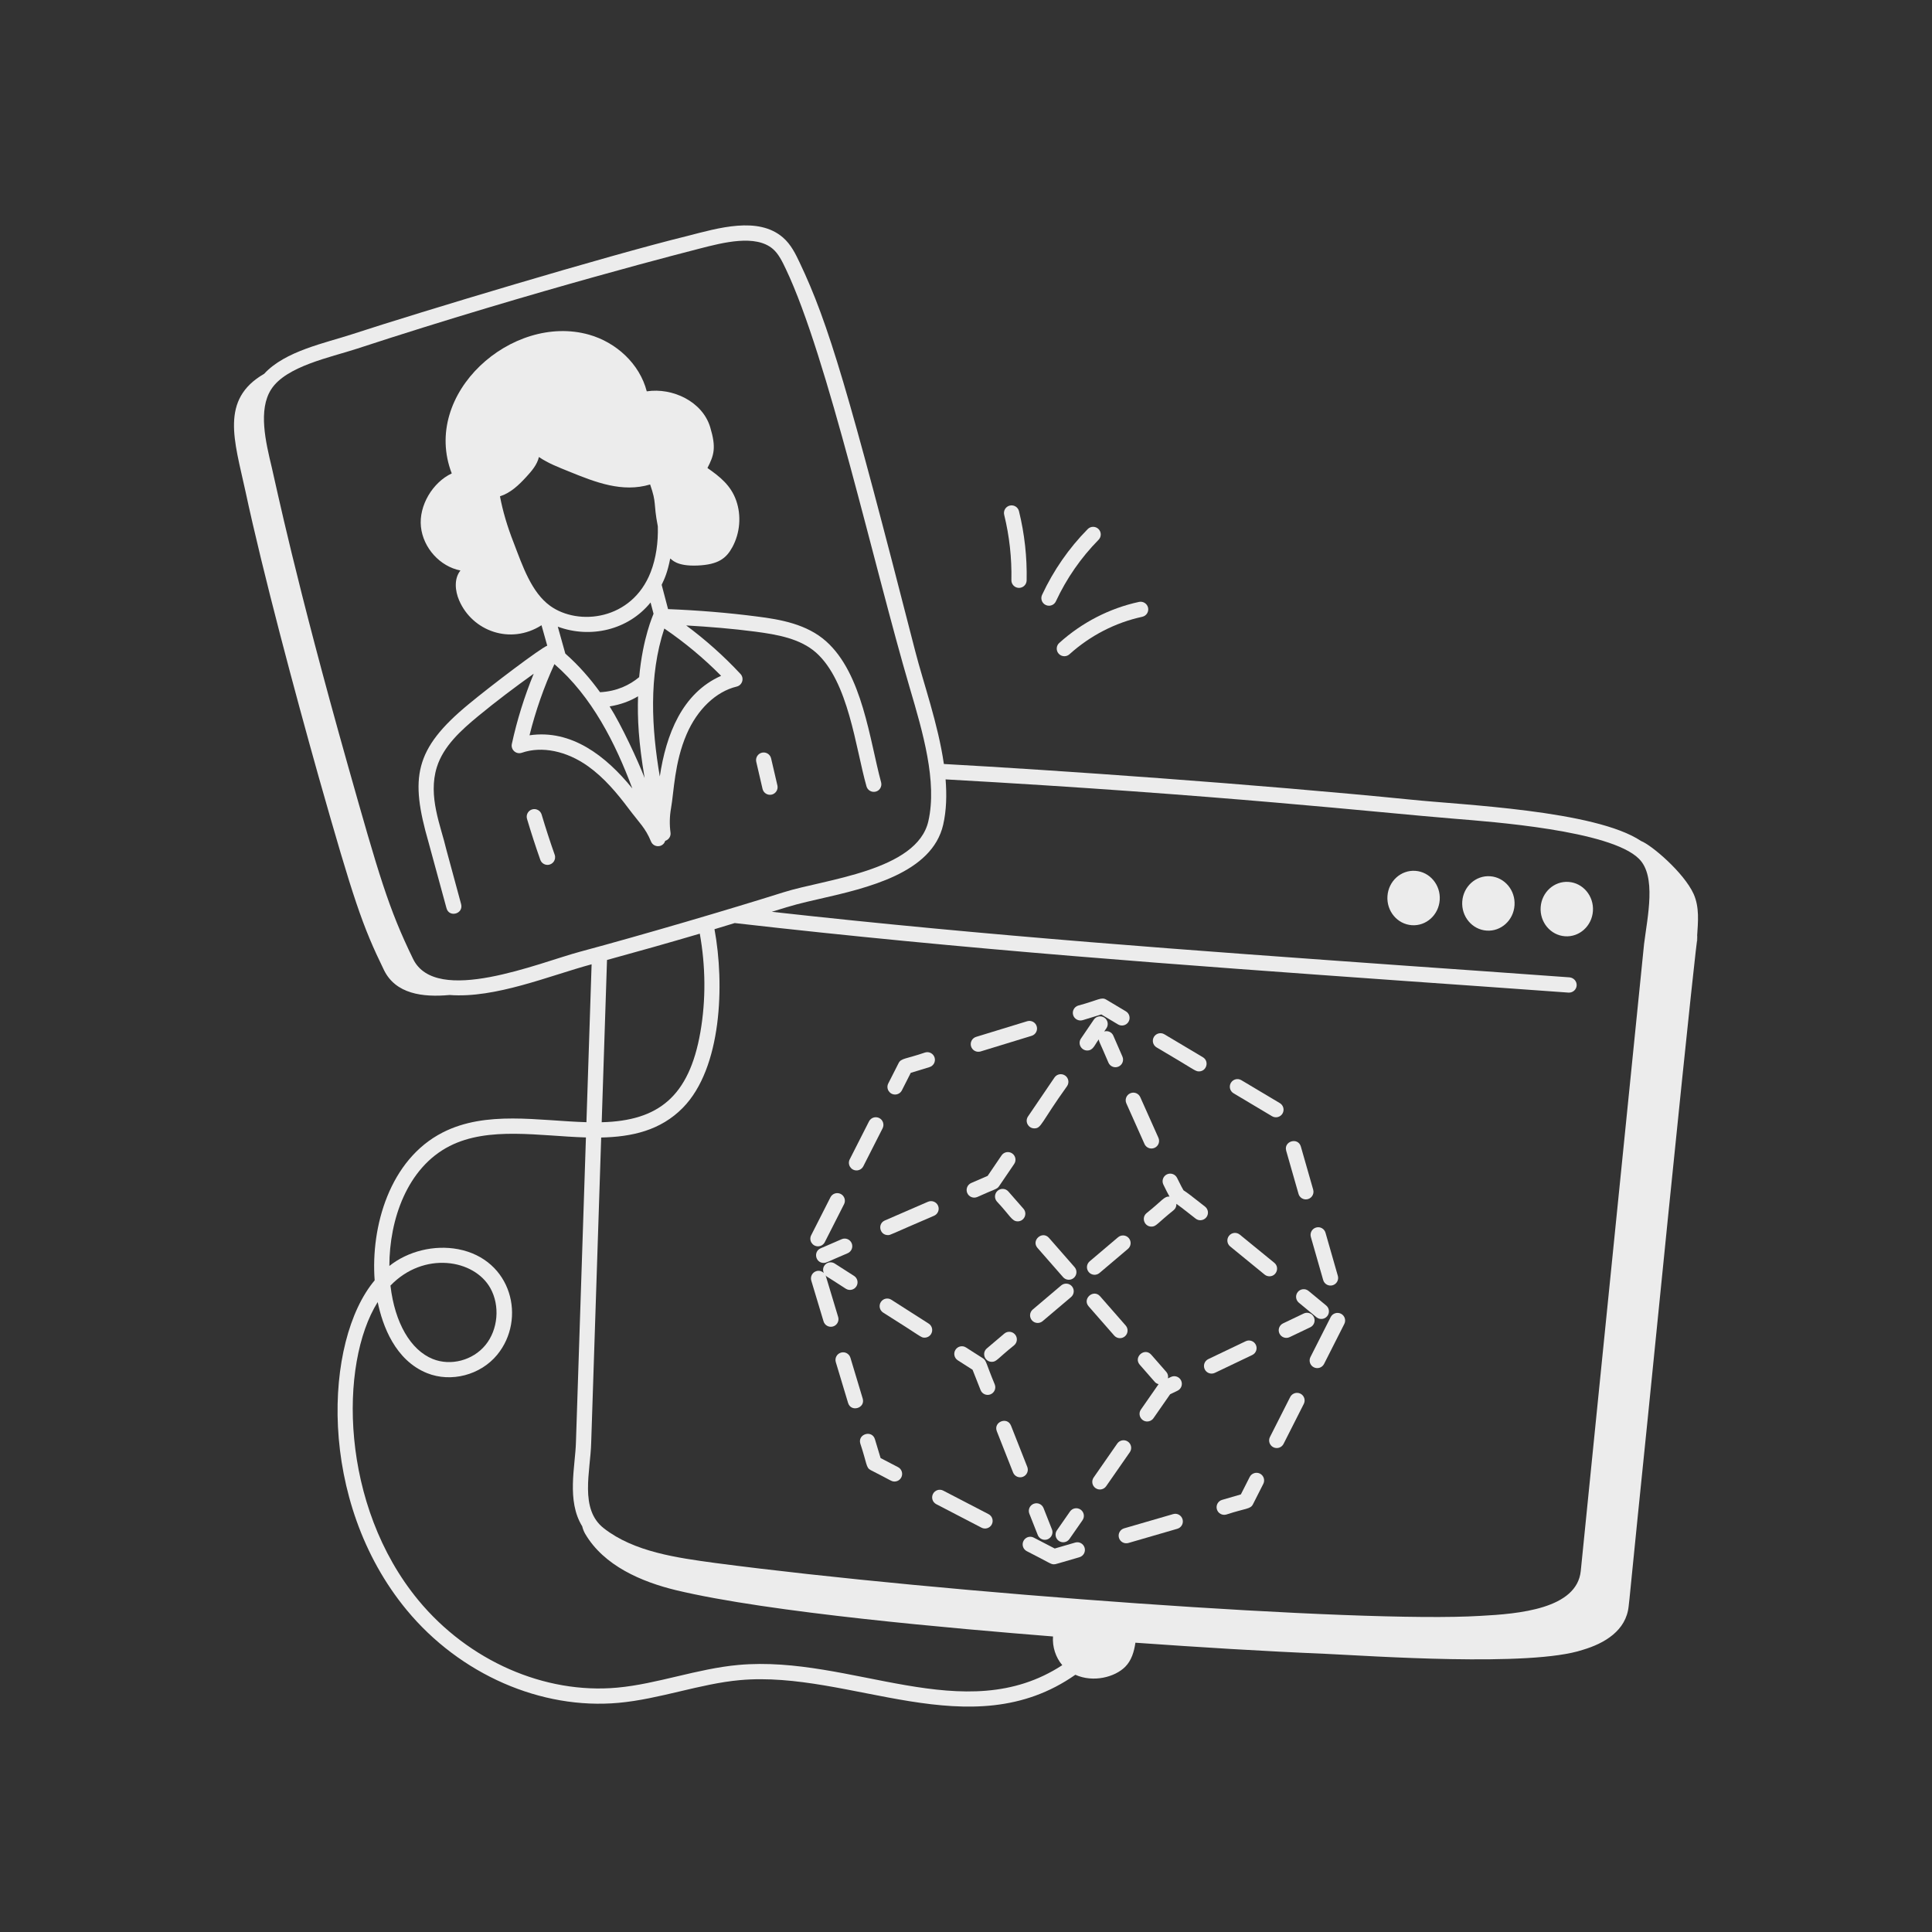 <?xml version="1.0" encoding="utf-8"?>
<!-- Generator: Adobe Illustrator 27.5.0, SVG Export Plug-In . SVG Version: 6.00 Build 0)  -->
<svg version="1.1" id="Layer_1" xmlns="http://www.w3.org/2000/svg" xmlns:xlink="http://www.w3.org/1999/xlink" x="0px" y="0px"
	 viewBox="0 0 3000 3000" style="enable-background:new 0 0 3000 3000;" xml:space="preserve">
<rect x="0" y="0" width="3000" height="3000" fill="#333333" stroke="none"/>
<g>
	<g>
		<path style="fill:#ECECEC;" d="M2629.847,1388.106c-15.282-33.396-65.357-75.917-81.643-82.204c-71.139-47.72-279.254-56.019-356.438-64.14
			c-243.575-24.359-554.494-45.96-726.116-55.439c-9.023-62.434-31.73-125.453-44.516-175.294
			c-103.536-403.957-134.556-508.988-179.451-603.356c-6.244-13.135-13.332-28.004-25.969-38.919
			c-38.427-33.162-100.134-14.767-148.821-2.22C943.99,396.647,651.727,484.607,546.683,519.02
			c-42.024,13.772-103.957,25.988-136.565,61.487c-68.778,39.676-46.107,103.636-29.167,181.497
			c27.666,129.141,77.688,315.573,113.665,443.527c54.835,193.269,68.055,231.979,101.588,300.739
			c18.139,37.242,60.385,42.632,101.843,38.758c71.062,5.474,155.072-29.98,220.59-47.672l-8.03,245.198
			c-74.979-2.213-155.806-18.43-223.197,15.948c-82.279,41.926-111.902,145.942-105.647,229.632
			c-78.638,93.41-89.853,342.977,49.707,511.85c82.603,99.947,208.831,155.169,329.208,144.162
			c63.672-5.838,126.631-29.71,188.319-35.266c171.681-15.468,357.918,105.767,520.782-8.313
			c27.849,12.53,61.469,3.708,77.48-12.427c9.689-9.765,13.725-23.229,15.8-37.356c98.698,7.007,197.396,13.187,296.093,17.301
			c67.251,3.078,317.686,20.787,398.301-6.157c33.861-9.947,67.728-29.837,71.514-67.962c0.647-2.586,4.111-42.994,29.6-291.266
			c99.234-990.985,73.757-692.062,76.723-749.235C2636.715,1431.203,2639.086,1408.942,2629.847,1388.106z M2258.782,1271.362
			c55.995,4.61,241.951,17.945,286.057,62.042c27.509,26.947,13.457,89.386,8.048,132.608l-68.907,681.75l-29.363,291.5
			c-5.926,59.205-96.757,66.752-155.817,69.858c-186.058,11.532-836.33-35.774-1188.501-82.172
			c-58.963-8.048-125.743-17.049-172.866-53.988c-38.046-29.831-20.493-88.009-19.419-133.082l15.517-473.549
			c47.337-1.023,92.096-10.69,127.014-46.4c60.329-61.669,64.738-191.722,48.91-277.067c10.505-3.136,20.922-6.365,31.404-9.545
			c362.104,41.481,691.081,65.01,1038.356,89.766c83.592,5.92,168.842,11.84,256.457,18.234h0.711
			c6.157,0,11.366-4.735,11.84-10.892c0.474-6.631-4.498-12.077-10.892-12.788c-87.621-6.394-172.629-12.314-256.457-18.234
			c-329.376-23.544-642.31-45.637-982.469-83.574c36.443-11.351,42.092-12.678,74.301-20.067
			c73.734-16.858,174.733-39.937,191.903-115.302c5.07-22.269,5.619-45.984,3.712-70.228
			C1898.476,1234.243,2139.052,1261.692,2258.782,1271.362z M554.06,541.544c279.555-91.635,529.692-154.797,532.062-155.47
			c36.827-9.504,87.286-22.524,114.122,0.601c8.869,7.678,14.569,19.633,20.061,31.173
			c64.868,136.364,136.836,461.843,192.493,650.74c20.038,68.034,42.735,145.11,28.733,206.599
			c-17.614,77.267-161.301,90.247-224.464,110.237c-83.676,26.421-219.688,66.422-316.282,92.361
			c-63.446,16.938-223.731,84.341-259.348,11.262c-38.287-78.591-53.047-130.026-100.767-298.799
			c-82.04-290.285-112.092-436.962-118.574-464.074c-9.585-40.053-21.506-89.864-0.925-121.73
			C444.341,568.586,512.786,555.036,554.06,541.544z M1086.642,1449.792c9.019,50.369,9.666,102.901,0.856,153.169
			c-17.487,99.803-65.219,137.483-153.186,139.646l8.256-251.959C990.638,1477.49,1038.669,1463.945,1086.642,1449.792z
			 M1146.871,2585.291c-64.003,5.74-126.577,29.619-188.342,35.266c-112.885,10.337-231.124-41.648-308.812-135.652
			c-121.574-147.158-123.4-367.124-63.247-463.056c7.55,36.514,26.999,90.35,76.694,110.353
			c37.266,14.962,83.042,2.983,108.884-28.513c45.456-55.375,23.026-148.013-60.738-163.98
			c-36.989-6.961-77.712,2.937-106.711,26.062c0-71.526,27.403-152.464,93.564-186.18c60.697-30.905,139.78-15.458,211.664-13.372
			l-15.494,472.948c-0.973,37.868-14.873,91.009,9.741,130.92c0.965,3.951,2.405,7.79,4.469,11.398
			c29.126,49.965,88.089,74.827,140.658,87.615c146.018,35.099,435.601,59.91,585.92,72c-1.22,15.858,4.047,32.479,14.384,44.548
			C1497.228,2685.089,1321.994,2569.506,1146.871,2585.291z M606.311,1996.249c51.74-53.76,129.874-41.066,155.065,3.885
			c15.286,27.288,12.071,64.519-7.62,88.523c-19.471,23.749-53.835,32.861-81.759,21.576
			c-34.375-13.829-58.911-56.194-65.606-113.29C606.369,1996.712,606.334,1996.481,606.311,1996.249z"/>
		<path style="fill:#ECECEC;" d="M2430.087,1453.831c22.414,1.619,41.851-15.959,43.406-39.264c1.555-23.304-15.349-43.51-37.763-45.129
			s-41.851,15.962-43.406,39.266S2407.673,1452.212,2430.087,1453.831z"/>
		<path style="fill:#ECECEC;" d="M2308.339,1445.034c22.414,1.619,41.845-15.959,43.406-39.26c1.555-23.304-15.355-43.51-37.763-45.129
			c-22.42-1.619-41.851,15.959-43.406,39.264C2269.015,1423.213,2285.925,1443.416,2308.339,1445.034z"/>
		<path style="fill:#ECECEC;" d="M2192.188,1436.646c22.414,1.619,41.845-15.962,43.406-39.266c1.555-23.301-15.349-43.504-37.763-45.126
			c-22.414-1.619-41.851,15.959-43.406,39.263C2152.869,1414.822,2169.774,1435.027,2192.188,1436.646z"/>
		<path style="fill:#ECECEC;" d="M727.625,1093.525c-84.816,69.975-90.938,114.341-62.276,214.069c0.666,2.445,29.742,109.144,27.941,102.534
			c3.966,15.185,26.673,9.059,22.738-6.157l-22.975-84.774c-8.384-36.295-28.96-82.586-14.679-128.11
			c10.181-32.442,37.411-57.067,64.409-79.328c27.854-22.949,56.76-44.689,85.95-65.603c-14.424,35.272-25.86,71.78-33.953,109.035
			c-1.923,8.926,6.543,16.681,15.448,13.713c31.057-10.753,69.595-2.891,103.068,21.044c24.616,17.624,44.54,41.249,62.773,65.56
			c17.065,22.753,25.968,29.787,34.803,51.153c4.119,9.977,18.623,9.815,22.067-1c5.452-1.711,9.013-7.047,8.227-12.782
			c-1.723-12.557-1.445-25.322,0.809-37.925c4.56-25.551,5.196-70.788,24.166-114.77c16.673-38.734,45.741-66.415,77.758-74.07
			c8.784-2.084,12.1-12.958,5.92-19.587c-25.75-27.652-54.02-52.852-84.297-75.339c35.78,2.049,71.705,4.946,107.289,9.62
			c34.104,4.501,69.624,10.658,94.483,32.679c50.412,45.149,61.045,147.058,78.145,207.438c1.659,6.157,8.053,9.944,14.447,8.287
			c6.394-1.656,9.944-8.287,8.285-14.444c-17.804-65.684-28.922-168.503-85.245-218.804c-29.837-26.759-71.04-34.098-107.034-38.599
			c-45.961-5.995-92.5-9.715-138.542-11.545l-9.926-37.743c4.972-10.385,9.026-19.414,13.297-40.827
			c2.375,0.994,8.757,12.381,42.556,10.88c32.053-1.42,44.474-11.068,53.985-28.629c11.88-21.894,14.089-48.884,5.908-72.205
			c-8.29-23.657-25.264-37.055-44.655-50.589c10.241-19.959,13.872-31.431,4.301-63.267c-12.04-40.11-58.666-61.843-98.536-55.775
			c-11.106-42.897-47.545-76.055-89.54-87.956c-119.468-33.864-261.124,91.336-213.265,215.422
			c-29.687,13.872-51.361,50.077-47.852,82.903c3.509,32.823,29.508,61.568,61.345,67.814c-10.181,12.719-8.423,31.551-2.029,46.406
			c20.594,47.839,79.655,69.384,127.905,38.616l8.909,31.719C839.663,1006.28,763.43,1063.873,727.625,1093.525z M1021.447,817.328
			c0.723,24.894-2.746,49.47-10.967,70.768c-28.946,75.003-112.32,84.312-156.14,52.725c-28.92-20.857-42.667-61.326-56.471-97.472
			c-10.383-26.328-17.222-50.043-21.512-72.676c16.638-5.325,29.161-17.419,40.902-30.198c8.325-9.056,16.823-18.815,19.575-30.84
			c14.314,9.828,30.704,15.991,46.753,22.532c41.465,16.902,82.769,33.034,125.928,20.119
			C1020.079,782.78,1014.073,779.08,1021.447,817.328z M822.23,1141.755c9.447-37.948,22.408-74.995,38.665-110.515
			c58.167,50.264,94.736,122.786,120.979,193.094C940.636,1173.433,887.077,1132.318,822.23,1141.755z M946.625,1096.927
			c17.084-2.769,31.78-8.308,44.128-15.725c-1.082,34.938,0.775,71.039,10.227,126.899
			C991.216,1182.617,965.061,1125.849,946.625,1096.927z M1024.528,1205.742c-12.673-74.394-17.522-155.563,7.018-229.771
			c31.658,21.576,61.224,46.181,88.211,73.445C1059.297,1076.18,1034.29,1140.42,1024.528,1205.742z M1014.81,953.017
			c-0.684,2.368-16.599,36.557-22.333,98.452c-14.638,12.167-34.439,22.021-60.732,23.403
			c-14.794-20.512-32.924-41.544-53.928-59.992l-11.684-41.79c50.658,18.738,109.361,5.291,144.063-37.558L1014.81,953.017z"/>
		<path style="fill:#ECECEC;" d="M841.031,1264.803c-1.862-6.244-8.429-9.805-14.719-7.978c-6.267,1.873-9.84,8.464-7.967,14.731
			c6.383,21.437,13.32,42.804,20.628,63.525c1.723,4.879,6.29,7.909,11.169,7.909c8.206,0,13.872-8.124,11.169-15.771
			C854.131,1306.868,847.309,1285.87,841.031,1264.803z"/>
		<path style="fill:#ECECEC;" d="M1197.365,1177.599c-1.492-6.359-7.863-10.314-14.21-8.857c-6.371,1.48-10.337,7.863-8.845,14.222l9.759,42.041
			c1.493,6.407,7.897,10.314,14.21,8.857c6.371-1.48,10.337-7.839,8.868-14.222L1197.365,1177.599z"/>
		<path style="fill:#ECECEC;" d="M1681.187,1584.114l28.941-8.88l25.993,15.517c5.574,3.31,12.871,1.553,16.234-4.116
			c3.353-5.596,1.515-12.881-4.093-16.234l-30.502-18.199c-7.745-4.523-11.829,0.719-43.51,9.25c-6.255,1.919-9.77,8.556-7.851,14.8
			C1668.307,1582.473,1674.921,1585.941,1681.187,1584.114z"/>
		<path style="fill:#ECECEC;" d="M1522.654,1632.7l79.273-24.281c6.255-1.919,9.77-8.556,7.851-14.8c-1.908-6.244-8.498-9.736-14.788-7.863l-79.273,24.281
			c-6.255,1.919-9.77,8.556-7.851,14.8C1509.781,1631.083,1516.376,1634.584,1522.654,1632.7z"/>
		<path style="fill:#ECECEC;" d="M1389.858,1699.578c4.324,0,8.487-2.359,10.568-6.475l13.806-27.195l29.149-8.926c6.255-1.919,9.77-8.556,7.851-14.8
			c-1.919-6.244-8.487-9.805-14.788-7.862c-30.042,10.248-37.184,8.769-41.047,16.373l-16.083,31.681
			C1375.326,1690.221,1381.012,1699.578,1389.858,1699.578z"/>
		<path style="fill:#ECECEC;" d="M1329.999,1817.423c4.324,0,8.475-2.359,10.568-6.475l29.924-58.923c2.96-5.828,0.636-12.95-5.192-15.933
			c-5.885-2.937-12.973-0.624-15.922,5.203l-29.924,58.923C1315.457,1808.086,1321.187,1817.423,1329.999,1817.423z"/>
		<path style="fill:#ECECEC;" d="M1301.485,2044.974l-19.043-63.27c-0.162-0.543-0.543-0.942-0.775-1.445c3.363,3.33-4.607-2.803,31.716,20.87
			c5.459,3.512,12.81,1.959,16.361-3.584c3.515-5.504,1.908-12.834-3.596-16.349l-29.935-19.148
			c-9.667-6.229-21.907,3.613-17.003,14.687c-2.989-2.888-7.284-4.275-11.522-2.94c-6.267,1.873-9.817,8.487-7.932,14.754
			l19.043,63.27c1.925,6.351,8.632,9.783,14.754,7.909C1299.82,2057.854,1303.37,2051.241,1301.485,2044.974z"/>
		<path style="fill:#ECECEC;" d="M1270.139,1935.292c4.324,0,8.475-2.359,10.568-6.475l29.935-58.946c2.96-5.828,0.636-12.95-5.192-15.933
			c-5.862-2.937-12.962-0.624-15.922,5.203l-29.935,58.946C1255.598,1925.955,1261.328,1935.292,1270.139,1935.292z"/>
		<path style="fill:#ECECEC;" d="M1339.561,2171.561l-19.043-63.293c-1.885-6.221-8.487-9.851-14.754-7.909c-6.267,1.873-9.817,8.487-7.932,14.754
			l19.044,63.293C1321.426,2193.418,1344.097,2186.643,1339.561,2171.561z"/>
		<path style="fill:#ECECEC;" d="M1394.46,2278.167l-27.079-14.083l-8.787-29.207c-4.575-15.119-27.184-8.103-22.686,6.799
			c10.449,31.191,8.632,37.266,16.118,41.116c32.076,16.176,31.951,17.714,36.965,17.714c4.278,0,8.406-2.313,10.522-6.383
			C1402.519,2288.319,1400.264,2281.173,1394.46,2278.167z"/>
		<path style="fill:#ECECEC;" d="M1669.521,2395.296l-31.728,9.227l-32.525-16.881c-5.828-3.122-12.938-0.786-15.968,5.041
			c-3.006,5.804-0.751,12.95,5.053,15.956c36.339,18.409,37.046,20.419,42.192,20.419c3.148,0,2.897-0.511,39.59-11.008
			c6.278-1.827,9.886-8.394,8.059-14.684C1682.367,2397.076,1675.857,2393.399,1669.521,2395.296z"/>
		<path style="fill:#ECECEC;" d="M1534.991,2351.15l-70.266-36.491c-5.804-3.099-12.95-0.786-15.968,5.041c-3.006,5.804-0.752,12.95,5.053,15.956
			l70.266,36.491c5.613,2.974,12.885,0.888,15.968-5.041C1543.05,2361.302,1540.795,2354.156,1534.991,2351.15z"/>
		<path style="fill:#ECECEC;" d="M1821.591,2351.104l-76.035,22.084c-6.278,1.827-9.886,8.395-8.059,14.684c1.867,6.433,8.583,9.847,14.673,8.071
			l76.035-22.084c6.278-1.827,9.886-8.394,8.059-14.684S1827.928,2349.207,1821.591,2351.104z"/>
		<path style="fill:#ECECEC;" d="M1956.445,2288.203c-5.862-2.891-12.95-0.578-15.91,5.226l-13.736,27.079l-29.172,8.487
			c-6.278,1.827-9.886,8.394-8.059,14.684c1.867,6.433,8.583,9.847,14.673,8.071c30.91-10.091,37.436-8.171,41.359-15.956
			l16.049-31.681C1964.608,2298.286,1962.273,2291.163,1956.445,2288.203z"/>
		<path style="fill:#ECECEC;" d="M2035.487,1920.746l19.148,66.901c1.828,6.428,8.576,9.923,14.638,8.117c6.279-1.804,9.921-8.348,8.117-14.638
			l-19.147-66.901c-1.792-6.29-8.371-9.99-14.638-8.117C2037.325,1907.912,2033.683,1914.456,2035.487,1920.746z"/>
		<path style="fill:#ECECEC;" d="M2016.339,1853.845c1.491,5.203,6.232,8.579,11.389,8.579c7.831,0,13.549-7.52,11.389-15.101l-19.136-66.901
			c-4.367-15.133-27.053-8.483-22.778,6.521L2016.339,1853.845z"/>
		<path style="fill:#ECECEC;" d="M1795.899,1626.364c60.018,35.108,59.759,37.301,65.826,37.301c12.017,0,16.36-15.875,6.07-22.015l-59.778-35.636
			c-5.608-3.353-12.881-1.503-16.234,4.116C1788.442,1615.75,1790.28,1623.011,1795.899,1626.364z"/>
		<path style="fill:#ECECEC;" d="M1915.444,1697.635l59.767,35.636c5.531,3.305,12.846,1.566,16.234-4.116c3.342-5.619,1.503-12.881-4.116-16.234
			l-59.767-35.636c-5.619-3.353-12.881-1.503-16.234,4.116C1907.987,1687.021,1909.825,1694.282,1915.444,1697.635z"/>
		<path style="fill:#ECECEC;" d="M2082.222,2039.91c-5.874-2.891-12.95-0.578-15.922,5.226l-31.439,62.091c-2.948,5.828-0.613,12.95,5.215,15.91
			c6.04,3,13.027,0.468,15.922-5.226l31.438-62.091C2090.385,2049.992,2088.05,2042.87,2082.222,2039.91z"/>
		<path style="fill:#ECECEC;" d="M2019.334,2164.068c-5.851-2.891-12.962-0.578-15.922,5.226l-31.438,62.068c-2.948,5.827-0.613,12.95,5.215,15.91
			c5.987,2.973,13.006,0.518,15.91-5.226l31.438-62.068C2027.497,2174.151,2025.161,2167.028,2019.334,2164.068z"/>
		<path style="fill:#ECECEC;" d="M1706.261,1613.989c0.433,4.486-0.08,0.737,14.945,36.124c2.613,5.972,9.574,8.727,15.586,6.105
			c5.989-2.613,8.73-9.597,6.105-15.586l-14.141-32.468c-2.393-5.538-8.441-8.157-14.118-6.489l3.399-5.004
			c3.677-5.411,2.266-12.765-3.133-16.442c-5.434-3.654-12.777-2.289-16.453,3.122l-19.969,29.369
			c-5.402,7.95,0.464,18.5,9.782,18.5C1697.927,1631.22,1699.977,1621.611,1706.261,1613.989z"/>
		<path style="fill:#ECECEC;" d="M1517.52,1858.701c27.701-12.623,30.411-11.764,33.74-16.65l23.53-34.618c3.677-5.411,2.266-12.765-3.133-16.442
			c-5.434-3.677-12.777-2.289-16.453,3.122l-21.599,31.774l-25.519,11.077c-5.989,2.613-8.753,9.574-6.14,15.586
			C1504.453,1858.348,1511.24,1861.345,1517.52,1858.701z"/>
		<path style="fill:#ECECEC;" d="M1606.077,1752.141c11.163,0,9.806-8.38,50.898-65.652c3.677-5.411,2.266-12.788-3.133-16.442
			c-5.434-3.654-12.777-2.289-16.453,3.122l-41.093,60.472C1590.888,1741.599,1596.762,1752.141,1606.077,1752.141z"/>
		<path style="fill:#ECECEC;" d="M1378.677,1917.855c4.452,0,1.151,0.175,71.769-30.063c6.001-2.613,8.753-9.574,6.151-15.586
			c-2.59-5.989-9.551-8.672-15.563-6.151l-67.074,29.091C1362.218,1900.259,1365.871,1917.855,1378.677,1917.855z"/>
		<path style="fill:#ECECEC;" d="M1306.885,1924.238l-32.583,14.129c-11.749,5.116-8.075,22.709,4.706,22.709c4.498,0,5.126-1.502,37.289-15.101
			c6.001-2.613,8.753-9.574,6.151-15.586C1319.858,1924.4,1312.886,1921.602,1306.885,1924.238z"/>
		<path style="fill:#ECECEC;" d="M1748.979,1713.291c9.215,20.836,18.974,42.735,28.213,63.155c1.977,4.371,6.29,6.961,10.799,6.961
			c1.63,0,3.284-0.347,4.868-1.064c5.955-2.682,8.603-9.689,5.908-15.656c-9.215-20.373-18.951-42.226-28.143-62.969
			c-2.636-5.989-9.632-8.741-15.621-6.036C1749.025,1700.318,1746.331,1707.325,1748.979,1713.291z"/>
		<path style="fill:#ECECEC;" d="M1871.229,1873.663c-20.119-15.933-28.86-22.524-33.474-25.368c-1.226-2.012-4.047-7.053-10.013-19.286
			c-2.856-5.828-9.932-8.279-15.829-5.434c-5.874,2.868-8.313,9.944-5.446,15.841c4.058,8.319,7.053,14.294,9.533,18.65
			c-8.407-0.663-10.826,5.973-35.699,25.727c-8.434,7.162-3.275,20.882,7.654,20.882c7.481,0,8.361-4.545,34.757-25.761
			c2.914-2.474,4.139-6.042,3.977-9.585c2.683,1.815,9.84,7.047,29.831,22.882c2.174,1.734,4.775,2.567,7.342,2.567
			c3.492,0,6.961-1.526,9.296-4.486C1877.219,1885.156,1876.351,1877.71,1871.229,1873.663z"/>
		<path style="fill:#ECECEC;" d="M1978.715,1960.845c-17.402-14.268-35.89-29.392-53.558-43.729c-5.099-4.186-12.557-3.33-16.662,1.711
			c-4.116,5.088-3.353,12.534,1.723,16.65c17.644,14.338,36.11,29.415,53.465,43.683c2.208,1.804,4.868,2.682,7.504,2.682
			C1982.218,1981.842,1987.331,1967.943,1978.715,1960.845z"/>
		<path style="fill:#ECECEC;" d="M2060.843,2043.795c4.163-5.018,3.469-12.488-1.573-16.65l-27.357-22.593c-5.041-4.186-12.522-3.422-16.662,1.596
			c-4.162,5.041-3.446,12.511,1.607,16.673l27.311,22.547C2049.24,2049.561,2056.687,2048.831,2060.843,2043.795z"/>
		<path style="fill:#ECECEC;" d="M2024.375,2039.632l-32.051,15.309c-5.908,2.821-8.406,9.897-5.585,15.794c2.849,5.956,9.96,8.361,15.783,5.573
			l32.051-15.309c5.908-2.821,8.406-9.897,5.585-15.794C2037.337,2039.285,2030.237,2036.788,2024.375,2039.632z"/>
		<path style="fill:#ECECEC;" d="M1751.407,2238.531c-5.365-3.746-12.754-2.405-16.488,2.96l-36.723,52.794c-3.735,5.365-2.405,12.742,2.96,16.465
			c5.395,3.758,12.764,2.393,16.488-2.96l36.723-52.794C1758.101,2249.631,1756.772,2242.254,1751.407,2238.531z"/>
		<path style="fill:#ECECEC;" d="M1950.074,2088.241c-2.833-5.897-9.932-8.417-15.783-5.573l-58.032,27.727c-5.908,2.821-8.406,9.897-5.585,15.794
			c2.035,4.255,6.279,6.729,10.695,6.729c1.711,0,3.446-0.37,5.088-1.156l58.032-27.727
			C1950.398,2101.214,1952.895,2094.138,1950.074,2088.241z"/>
		<path style="fill:#ECECEC;" d="M1660.641,2389.746l20.281-29.161c3.735-5.365,2.405-12.742-2.96-16.465c-5.4-3.746-12.765-2.428-16.488,2.96
			l-20.281,29.161c-3.735,5.365-2.405,12.742,2.96,16.465C1649.608,2396.485,1656.941,2395.063,1660.641,2389.746z"/>
		<path style="fill:#ECECEC;" d="M1595.151,2277.774l-25.241-63.987c-5.746-14.601-27.775-5.883-22.038,8.695l25.241,63.987
			c2.47,6.244,9.519,9.018,15.367,6.66C1594.561,2290.747,1597.544,2283.856,1595.151,2277.774z"/>
		<path style="fill:#ECECEC;" d="M1442.051,2055.288l-57.963-37.046c-5.492-3.538-12.823-1.966-16.349,3.584c-3.515,5.527-1.908,12.834,3.608,16.349
			c61.041,38.233,58.27,38.92,64.322,38.92c3.908,0,7.724-1.919,9.99-5.458C1449.174,2066.11,1447.566,2058.803,1442.051,2055.288z"
			/>
		<path style="fill:#ECECEC;" d="M1526.169,2109.077l-26.166-16.719c-5.492-3.584-12.846-1.943-16.349,3.584c-3.515,5.527-1.908,12.834,3.608,16.349
			l22.928,14.661l12.441,31.542c2.448,6.19,9.483,9.052,15.367,6.66c6.082-2.405,9.065-9.273,6.672-15.355
			C1530.779,2116.438,1531.821,2112.679,1526.169,2109.077z"/>
		<path style="fill:#ECECEC;" d="M1605.037,2335.101c-6.082,2.405-9.065,9.273-6.672,15.355l13.043,33.046c1.838,4.648,6.302,7.493,11.019,7.493
			c8.285,0,14.091-8.382,11.019-16.188l-13.042-33.046C1618.01,2335.679,1611.119,2332.65,1605.037,2335.101z"/>
		<path style="fill:#ECECEC;" d="M1589.184,1876.878l-23.403-26.733c-4.301-4.949-11.782-5.434-16.708-1.11c-4.914,4.301-5.411,11.771-1.098,16.696
			c20.732,21.996,23.135,30.78,32.306,30.78C1590.328,1896.511,1595.936,1884.589,1589.184,1876.878z"/>
		<path style="fill:#ECECEC;" d="M1746.851,2074.967c4.926-4.301,5.423-11.771,1.122-16.696l-39.694-45.348c-10.274-11.813-28.145,3.773-17.829,15.586
			l39.694,45.348C1734.435,2078.761,1741.906,2079.301,1746.851,2074.967z"/>
		<path style="fill:#ECECEC;" d="M1667.463,1984.271c4.926-4.301,5.423-11.771,1.122-16.696l-39.694-45.348c-10.354-11.818-28.109,3.814-17.829,15.586
			l39.694,45.348C1655.046,1988.065,1662.517,1988.604,1667.463,1984.271z"/>
		<path style="fill:#ECECEC;" d="M1811.058,2130.329l-23.391-26.733c-10.354-11.818-28.109,3.814-17.829,15.586l23.391,26.733
			c1.59,1.821,3.654,2.798,5.816,3.394l-27.403,39.388c-5.517,7.925,0.32,18.593,9.713,18.593c3.746,0,7.435-1.781,9.736-5.088
			l25.912-37.231l11.447-5.481c5.897-2.821,8.394-9.897,5.573-15.794c-2.833-5.92-9.897-8.441-15.794-5.573l-4.648,2.223
			C1814.249,2136.882,1813.561,2133.196,1811.058,2130.329z"/>
		<path style="fill:#ECECEC;" d="M1664.503,1997.383c-4.209-4.995-11.701-5.573-16.685-1.388l-44.157,37.416c-4.984,4.232-5.608,11.701-1.376,16.696
			c4.205,4.996,11.698,5.595,16.685,1.387l44.157-37.416C1668.11,2009.847,1668.735,2002.378,1664.503,1997.383z"/>
		<path style="fill:#ECECEC;" d="M1707.296,1976.686l44.157-37.416c4.983-4.232,5.608-11.701,1.376-16.696c-4.22-4.995-11.701-5.573-16.685-1.387
			l-44.157,37.416c-4.983,4.232-5.608,11.701-1.376,16.696C1694.816,1980.294,1702.309,1980.893,1707.296,1976.686z"/>
		<path style="fill:#ECECEC;" d="M1559.492,2070.805l-27.103,22.963c-8.434,7.162-3.274,20.882,7.654,20.882c7.481,0,8.361-4.545,34.757-25.761
			c4.984-4.232,5.608-11.701,1.376-16.696C1571.968,2067.197,1564.487,2066.573,1559.492,2070.805z"/>
		<path style="fill:#ECECEC;" d="M1570.476,900.769c-0.139,6.544,5.053,11.956,11.586,12.094c0.093,0,0.173,0,0.254,0c6.429,0,11.701-5.134,11.84-11.586
			c0.763-36.237-3.238-72.405-11.886-107.532c-1.561-6.359-7.943-10.221-14.326-8.672c-6.348,1.549-10.221,7.978-8.66,14.314
			C1567.435,832.503,1571.193,866.613,1570.476,900.769z"/>
		<path style="fill:#ECECEC;" d="M1623.837,939.457c1.619,0.763,3.318,1.11,4.995,1.11c4.463,0,8.73-2.521,10.742-6.822
			c16.662-35.705,38.954-67.849,66.265-95.553c4.59-4.648,4.544-12.141-0.116-16.743c-4.66-4.556-12.152-4.556-16.743,0.139
			c-29.207,29.623-53.049,63.987-70.867,102.12C1615.35,929.652,1617.906,936.682,1623.837,939.457z"/>
		<path style="fill:#ECECEC;" d="M1643.944,1015.076c2.336,2.59,5.55,3.908,8.788,3.908c2.833,0,5.666-1.017,7.932-3.052
			c32.213-29.045,71.283-49.164,113.001-58.183c6.394-1.364,10.453-7.677,9.077-14.06c-1.376-6.383-7.724-10.406-14.072-9.065
			c-45.753,9.874-88.592,31.913-123.869,63.733C1639.944,1002.727,1639.562,1010.22,1643.944,1015.076z"/>
	</g>
</g>
</svg>
